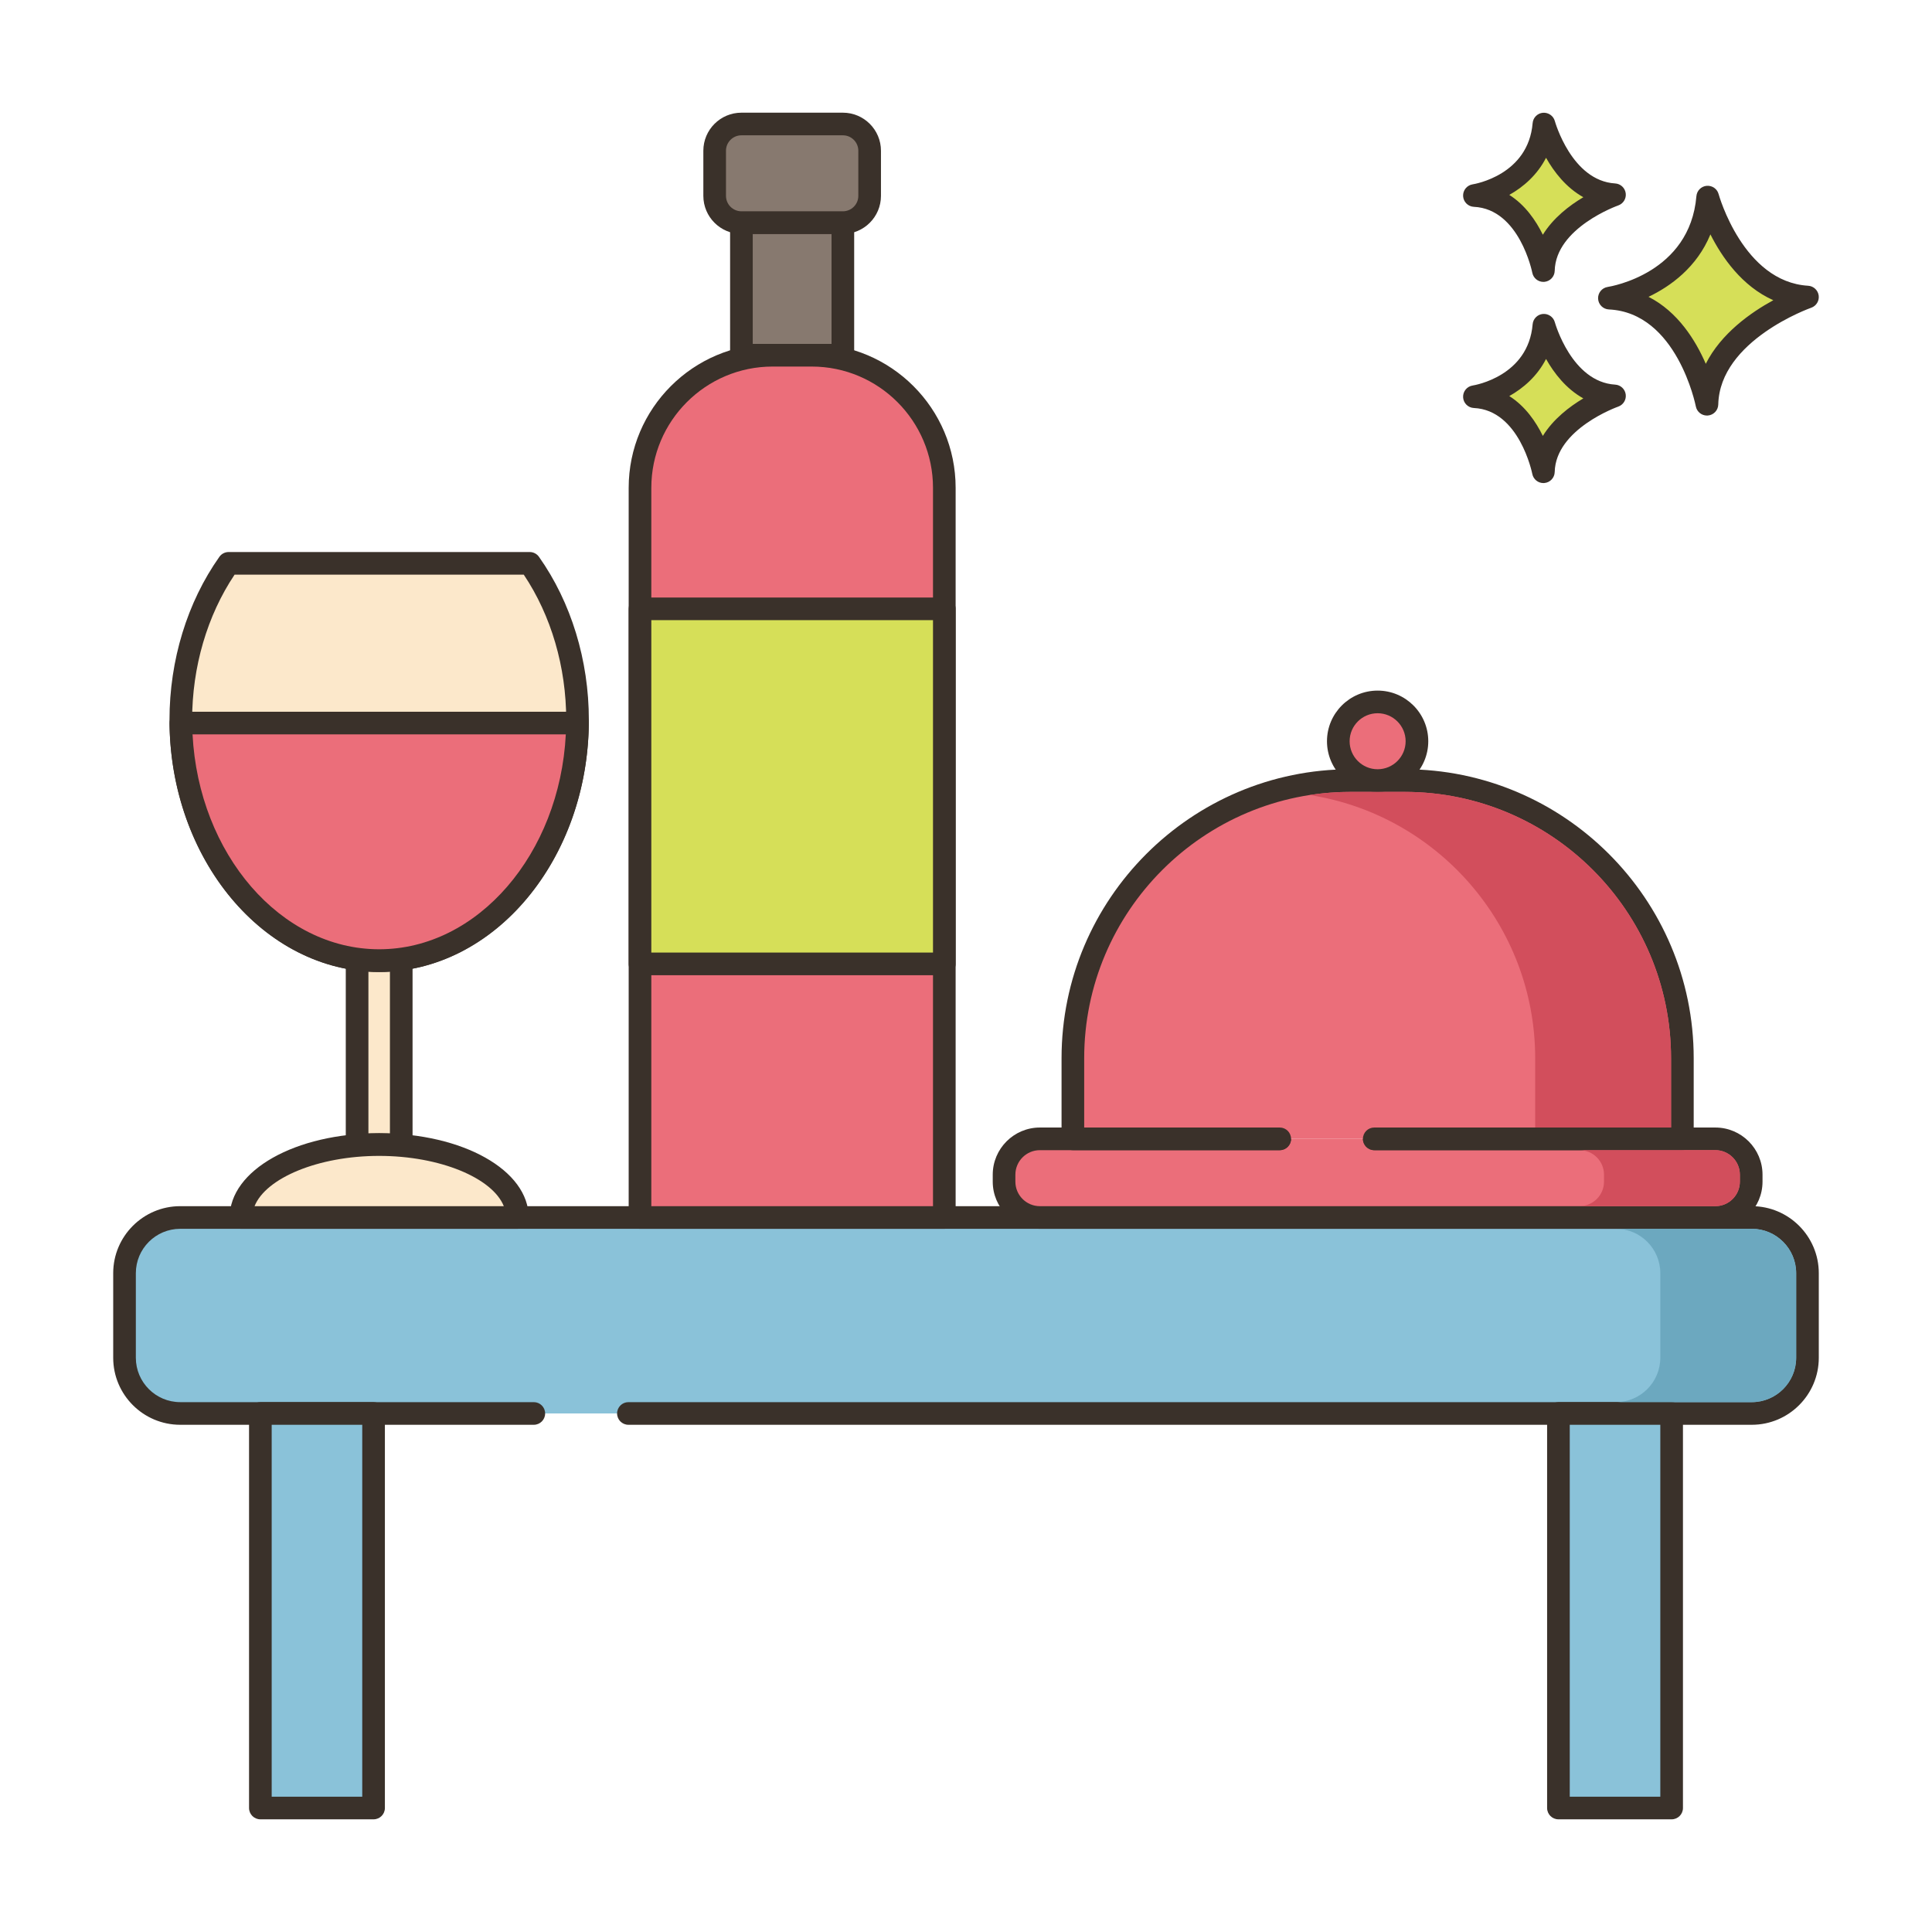 <svg id="Layer_1" enable-background="new 0 0 256 256" height="512" viewBox="0 0 256 256" width="512" xmlns="http://www.w3.org/2000/svg"><g><path d="m226.278 26.114s3.408 12.659 13.222 13.246c0 0-13.1 4.525-13.321 14.202 0 0-2.579-13.572-12.925-14.059 0 0 12.05-1.825 13.024-13.389z" fill="#d6df58"/><path d="m226.178 55.062c-.713 0-1.335-.506-1.473-1.217-.023-.124-2.494-12.417-11.521-12.842-.77-.037-1.388-.651-1.428-1.421-.04-.771.511-1.445 1.273-1.561.441-.069 10.895-1.817 11.754-12.033.061-.725.635-1.301 1.359-1.367.74-.057 1.394.399 1.584 1.102.031.116 3.259 11.626 11.863 12.14.714.043 1.297.584 1.396 1.292.098.708-.318 1.388-.994 1.623-.121.042-12.119 4.311-12.312 12.819-.018.767-.61 1.396-1.375 1.459-.042.004-.084.006-.126.006zm-7.74-15.73c3.878 1.969 6.23 5.746 7.586 8.876 2.026-4.022 5.941-6.787 8.949-8.427-4.135-1.842-6.783-5.651-8.334-8.722-1.793 4.36-5.271 6.868-8.201 8.273z" fill="#3a312a"/><path d="m204.579 43.094s2.411 8.954 9.352 9.369c0 0-9.266 3.201-9.422 10.045 0 0-1.824-9.6-9.142-9.944 0 .001 8.524-1.291 9.212-9.47z" fill="#d6df58"/><path d="m204.508 64.009c-.714 0-1.337-.507-1.473-1.22-.016-.082-1.704-8.442-7.738-8.726-.771-.037-1.388-.651-1.428-1.421-.04-.771.511-1.445 1.273-1.561.296-.047 7.363-1.243 7.941-8.114.061-.726.636-1.303 1.361-1.368.714-.059 1.392.399 1.581 1.102.022.079 2.229 7.919 7.995 8.264.714.043 1.299.584 1.396 1.293s-.32 1.388-.996 1.622c-.081.028-8.283 2.953-8.413 8.662-.018.767-.611 1.397-1.376 1.461-.04.004-.082.006-.123.006zm-4.519-11.528c2.107 1.333 3.522 3.394 4.446 5.28 1.377-2.232 3.516-3.872 5.365-4.973-2.286-1.269-3.884-3.35-4.941-5.224-1.173 2.288-3.014 3.876-4.87 4.917z" fill="#3a312a"/><path d="m204.579 16.437s2.411 8.954 9.352 9.37c0 0-9.266 3.201-9.422 10.045 0 0-1.824-9.6-9.142-9.944 0-.001 8.524-1.292 9.212-9.471z" fill="#d6df58"/><path d="m204.508 37.352c-.714 0-1.337-.507-1.473-1.22-.016-.082-1.704-8.442-7.738-8.726-.771-.037-1.388-.651-1.428-1.421-.04-.771.511-1.445 1.273-1.561.296-.047 7.363-1.243 7.941-8.114.061-.725.636-1.303 1.361-1.368.714-.058 1.392.399 1.581 1.101.022.079 2.229 7.92 7.995 8.265.714.043 1.299.585 1.396 1.294s-.32 1.388-.996 1.622c-.081.028-8.283 2.953-8.413 8.662-.018.767-.611 1.397-1.376 1.461-.04.003-.082.005-.123.005zm-4.519-11.528c2.107 1.333 3.522 3.395 4.446 5.28 1.377-2.232 3.516-3.872 5.366-4.973-2.287-1.27-3.885-3.35-4.942-5.224-1.173 2.287-3.014 3.876-4.87 4.917z" fill="#3a312a"/><path d="m83.268 187.291h148.851c4.076 0 7.381-3.305 7.381-7.381v-11.205c0-4.076-3.305-7.381-7.381-7.381h-208.238c-4.076 0-7.381 3.305-7.381 7.381v11.205c0 4.076 3.305 7.381 7.381 7.381h46.851z" fill="#8ac2d9"/><path d="m232.119 188.791h-148.851c-.828 0-1.5-.671-1.5-1.5s.672-1.5 1.5-1.5h148.852c3.243 0 5.881-2.638 5.881-5.881v-11.206c0-3.243-2.638-5.881-5.881-5.881h-208.239c-3.243 0-5.881 2.638-5.881 5.881v11.206c0 3.243 2.638 5.881 5.881 5.881h46.852c.828 0 1.5.671 1.5 1.5s-.672 1.5-1.5 1.5h-46.852c-4.896 0-8.881-3.984-8.881-8.881v-11.206c0-4.897 3.984-8.881 8.881-8.881h208.238c4.896 0 8.881 3.984 8.881 8.881v11.206c0 4.897-3.984 8.881-8.881 8.881z" fill="#3a312a"/><path d="m34.5 187.291h15v52.279h-15z" fill="#8ac2d9"/><path d="m49.5 241.07h-15c-.828 0-1.5-.671-1.5-1.5v-52.279c0-.829.672-1.5 1.5-1.5h15c.828 0 1.5.671 1.5 1.5v52.279c0 .829-.672 1.5-1.5 1.5zm-13.5-3h12v-49.279h-12z" fill="#3a312a"/><path d="m206.5 187.291h15v52.279h-15z" fill="#8ac2d9"/><path d="m221.5 241.07h-15c-.828 0-1.5-.671-1.5-1.5v-52.279c0-.829.672-1.5 1.5-1.5h15c.828 0 1.5.671 1.5 1.5v52.279c0 .829-.672 1.5-1.5 1.5zm-13.5-3h12v-49.279h-12z" fill="#3a312a"/><path d="m53.167 127.081v24.7c-.95-.08-1.93-.12-2.93-.12-.99 0-1.97.04-2.92.12v-24.7c.96.14 1.94.2 2.93.2.98 0 1.96-.06 2.92-.2z" fill="#fce8cb"/><path d="m53.167 153.281c-.042 0-.084-.002-.126-.005-1.803-.152-3.783-.153-5.598 0-.418.037-.832-.106-1.142-.39-.309-.284-.484-.684-.484-1.104v-24.7c0-.436.189-.85.518-1.135.33-.285.768-.411 1.198-.35 1.67.244 3.733.246 5.416 0 .431-.061.869.065 1.198.35s.519.699.519 1.135v24.7c0 .42-.176.82-.484 1.104-.278.255-.64.395-1.015.395zm-2.93-3.12c.48 0 .958.009 1.43.027v-21.449c-.929.056-1.921.056-2.85 0v21.449c.47-.018.944-.027 1.42-.027z" fill="#3a312a"/><path d="m68.554 161.324h-36.623c0-5.337 8.198-9.661 18.309-9.661 10.116-.001 18.314 4.324 18.314 9.661z" fill="#fce8cb"/><path d="m68.555 162.824h-36.624c-.828 0-1.5-.671-1.5-1.5 0-6.259 8.701-11.162 19.809-11.162 11.111 0 19.815 4.903 19.815 11.162 0 .828-.672 1.5-1.5 1.5zm-34.826-3h33.028c-1.499-3.737-8.455-6.662-16.517-6.662-8.06 0-15.013 2.924-16.511 6.662z" fill="#3a312a"/><path d="m30.294 74.647c-3.946 5.578-6.336 12.823-6.336 20.75 0 17.61 11.768 31.885 26.285 31.885s26.285-14.275 26.285-31.885c0-7.927-2.39-15.172-6.336-20.75z" fill="#fce8cb"/><path d="m50.242 128.783c-15.32 0-27.784-14.977-27.784-33.386 0-7.913 2.348-15.59 6.611-21.616.281-.398.738-.634 1.225-.634h39.897c.486 0 .943.236 1.225.634 4.264 6.026 6.611 13.703 6.611 21.616 0 18.409-12.465 33.386-27.785 33.386zm-19.16-52.636c-3.632 5.425-5.624 12.228-5.624 19.25 0 16.755 11.118 30.386 24.784 30.386 13.667 0 24.785-13.631 24.785-30.386 0-7.022-1.992-13.825-5.624-19.25z" fill="#3a312a"/><path d="m23.966 95.809c.182 17.419 11.873 31.474 26.276 31.474s26.094-14.055 26.276-31.474z" fill="#eb6e7a"/><path d="m50.242 128.783c-15.125 0-27.586-14.785-27.776-32.958-.004-.4.152-.786.434-1.071s.666-.445 1.066-.445h52.554c.4 0 .784.16 1.066.445.281.285.438.67.434 1.071-.191 18.173-12.652 32.958-27.778 32.958zm-24.729-31.474c.812 15.834 11.656 28.474 24.729 28.474 13.074 0 23.918-12.64 24.731-28.474z" fill="#3a312a"/><path d="m98.242 29.498h13.441v17.571h-13.441z" fill="#87796f"/><path d="m111.684 48.569h-13.442c-.828 0-1.5-.671-1.5-1.5v-17.571c0-.829.672-1.5 1.5-1.5h13.441c.828 0 1.5.671 1.5 1.5v17.571c.001.828-.671 1.5-1.499 1.5zm-11.942-3h10.441v-14.571h-10.441z" fill="#3a312a"/><path d="m115.233 19.974v5.98c0 1.957-1.587 3.544-3.544 3.544h-13.448c-1.957 0-3.544-1.587-3.544-3.544v-5.98c0-1.957 1.587-3.544 3.544-3.544h13.447c1.958 0 3.545 1.587 3.545 3.544z" fill="#87796f"/><path d="m111.688 30.998h-13.447c-2.781 0-5.044-2.263-5.044-5.044v-5.979c0-2.782 2.263-5.044 5.044-5.044h13.447c2.781 0 5.044 2.263 5.044 5.044v5.979c0 2.781-2.262 5.044-5.044 5.044zm-13.447-13.068c-1.127 0-2.044.917-2.044 2.044v5.979c0 1.127.917 2.044 2.044 2.044h13.447c1.127 0 2.044-.917 2.044-2.044v-5.979c0-1.127-.917-2.044-2.044-2.044z" fill="#3a312a"/><path d="m102.368 47.071h5.193c9.701 0 17.566 7.865 17.566 17.566v96.687h-40.324v-96.688c0-9.701 7.864-17.565 17.565-17.565z" fill="#eb6e7a"/><path d="m125.127 162.824h-40.324c-.828 0-1.5-.671-1.5-1.5v-96.687c0-10.513 8.553-19.066 19.066-19.066h5.193c10.513 0 19.065 8.553 19.065 19.066v96.687c0 .828-.672 1.5-1.5 1.5zm-38.824-3h37.324v-95.187c0-8.859-7.207-16.066-16.065-16.066h-5.193c-8.858 0-16.066 7.207-16.066 16.066z" fill="#3a312a"/><path d="m84.803 80.674h40.325v47.045h-40.325z" fill="#d6df58"/><path d="m125.127 129.22h-40.324c-.828 0-1.5-.671-1.5-1.5v-47.046c0-.829.672-1.5 1.5-1.5h40.324c.828 0 1.5.671 1.5 1.5v47.045c0 .829-.672 1.501-1.5 1.501zm-38.824-3h37.324v-44.046h-37.324z" fill="#3a312a"/><path d="m169.572 150.902h-31.782c-2.622 0-4.748 2.126-4.748 4.748v.925c0 2.622 2.126 4.748 4.748 4.748h89.504c2.622 0 4.748-2.126 4.748-4.748v-.925c0-2.622-2.126-4.748-4.748-4.748h-45.199z" fill="#eb6e7a"/><path d="m227.294 162.824h-89.504c-3.444 0-6.247-2.803-6.247-6.248v-.925c0-3.445 2.803-6.248 6.247-6.248h31.781c.828 0 1.5.671 1.5 1.5s-.672 1.5-1.5 1.5h-31.781c-1.79 0-3.247 1.457-3.247 3.248v.925c0 1.791 1.457 3.248 3.247 3.248h89.504c1.792 0 3.249-1.457 3.249-3.248v-.925c0-1.791-1.457-3.248-3.249-3.248h-45.198c-.828 0-1.5-.671-1.5-1.5s.672-1.5 1.5-1.5h45.198c3.445 0 6.249 2.803 6.249 6.248v.925c0 3.445-2.804 6.248-6.249 6.248z" fill="#3a312a"/><path d="m182.095 150.902h40.829v-10.676c0-20.323-16.475-36.798-36.798-36.798h-7.167c-20.323 0-36.798 16.475-36.798 36.798v10.676h27.411z" fill="#eb6e7a"/><path d="m222.924 152.402h-40.828c-.828 0-1.5-.671-1.5-1.5s.672-1.5 1.5-1.5h39.328v-9.176c0-19.463-15.835-35.298-35.298-35.298h-7.167c-19.463 0-35.298 15.834-35.298 35.298v9.176h25.91c.828 0 1.5.671 1.5 1.5s-.672 1.5-1.5 1.5h-27.41c-.828 0-1.5-.671-1.5-1.5v-10.676c0-21.118 17.181-38.298 38.298-38.298h7.167c21.117 0 38.298 17.18 38.298 38.298v10.676c0 .829-.672 1.5-1.5 1.5z" fill="#3a312a"/><path d="m187.753 98.218c0 2.878-2.333 5.211-5.21 5.211s-5.211-2.333-5.211-5.211 2.333-5.211 5.211-5.211 5.21 2.333 5.21 5.211z" fill="#eb6e7a"/><path d="m182.542 104.929c-3.7 0-6.71-3.01-6.71-6.71s3.01-6.711 6.71-6.711 6.711 3.01 6.711 6.711-3.011 6.71-6.711 6.71zm0-10.421c-2.046 0-3.71 1.665-3.71 3.711s1.664 3.71 3.71 3.71 3.711-1.665 3.711-3.71-1.665-3.711-3.711-3.711z" fill="#3a312a"/><path d="m238 168.7v11.21c0 3.24-2.64 5.88-5.88 5.88h-18c3.24 0 5.88-2.64 5.88-5.88v-11.21c0-3.24-2.64-5.88-5.88-5.88h18c3.24 0 5.88 2.64 5.88 5.88z" fill="#6ca8bf"/><g fill="#d24e5c"><path d="m230.54 155.65v.92c0 1.8-1.46 3.25-3.25 3.25h-18c1.79 0 3.25-1.45 3.25-3.25v-.92c0-1.79-1.46-3.25-3.25-3.25h18c1.79 0 3.25 1.46 3.25 3.25z"/><path d="m221.42 140.23v9.17h-18v-9.17c0-17.63-12.98-32.27-29.87-34.88 1.77-.28 3.57-.42 5.41-.42h7.17c19.46 0 35.29 15.83 35.29 35.3z"/></g></g></svg>